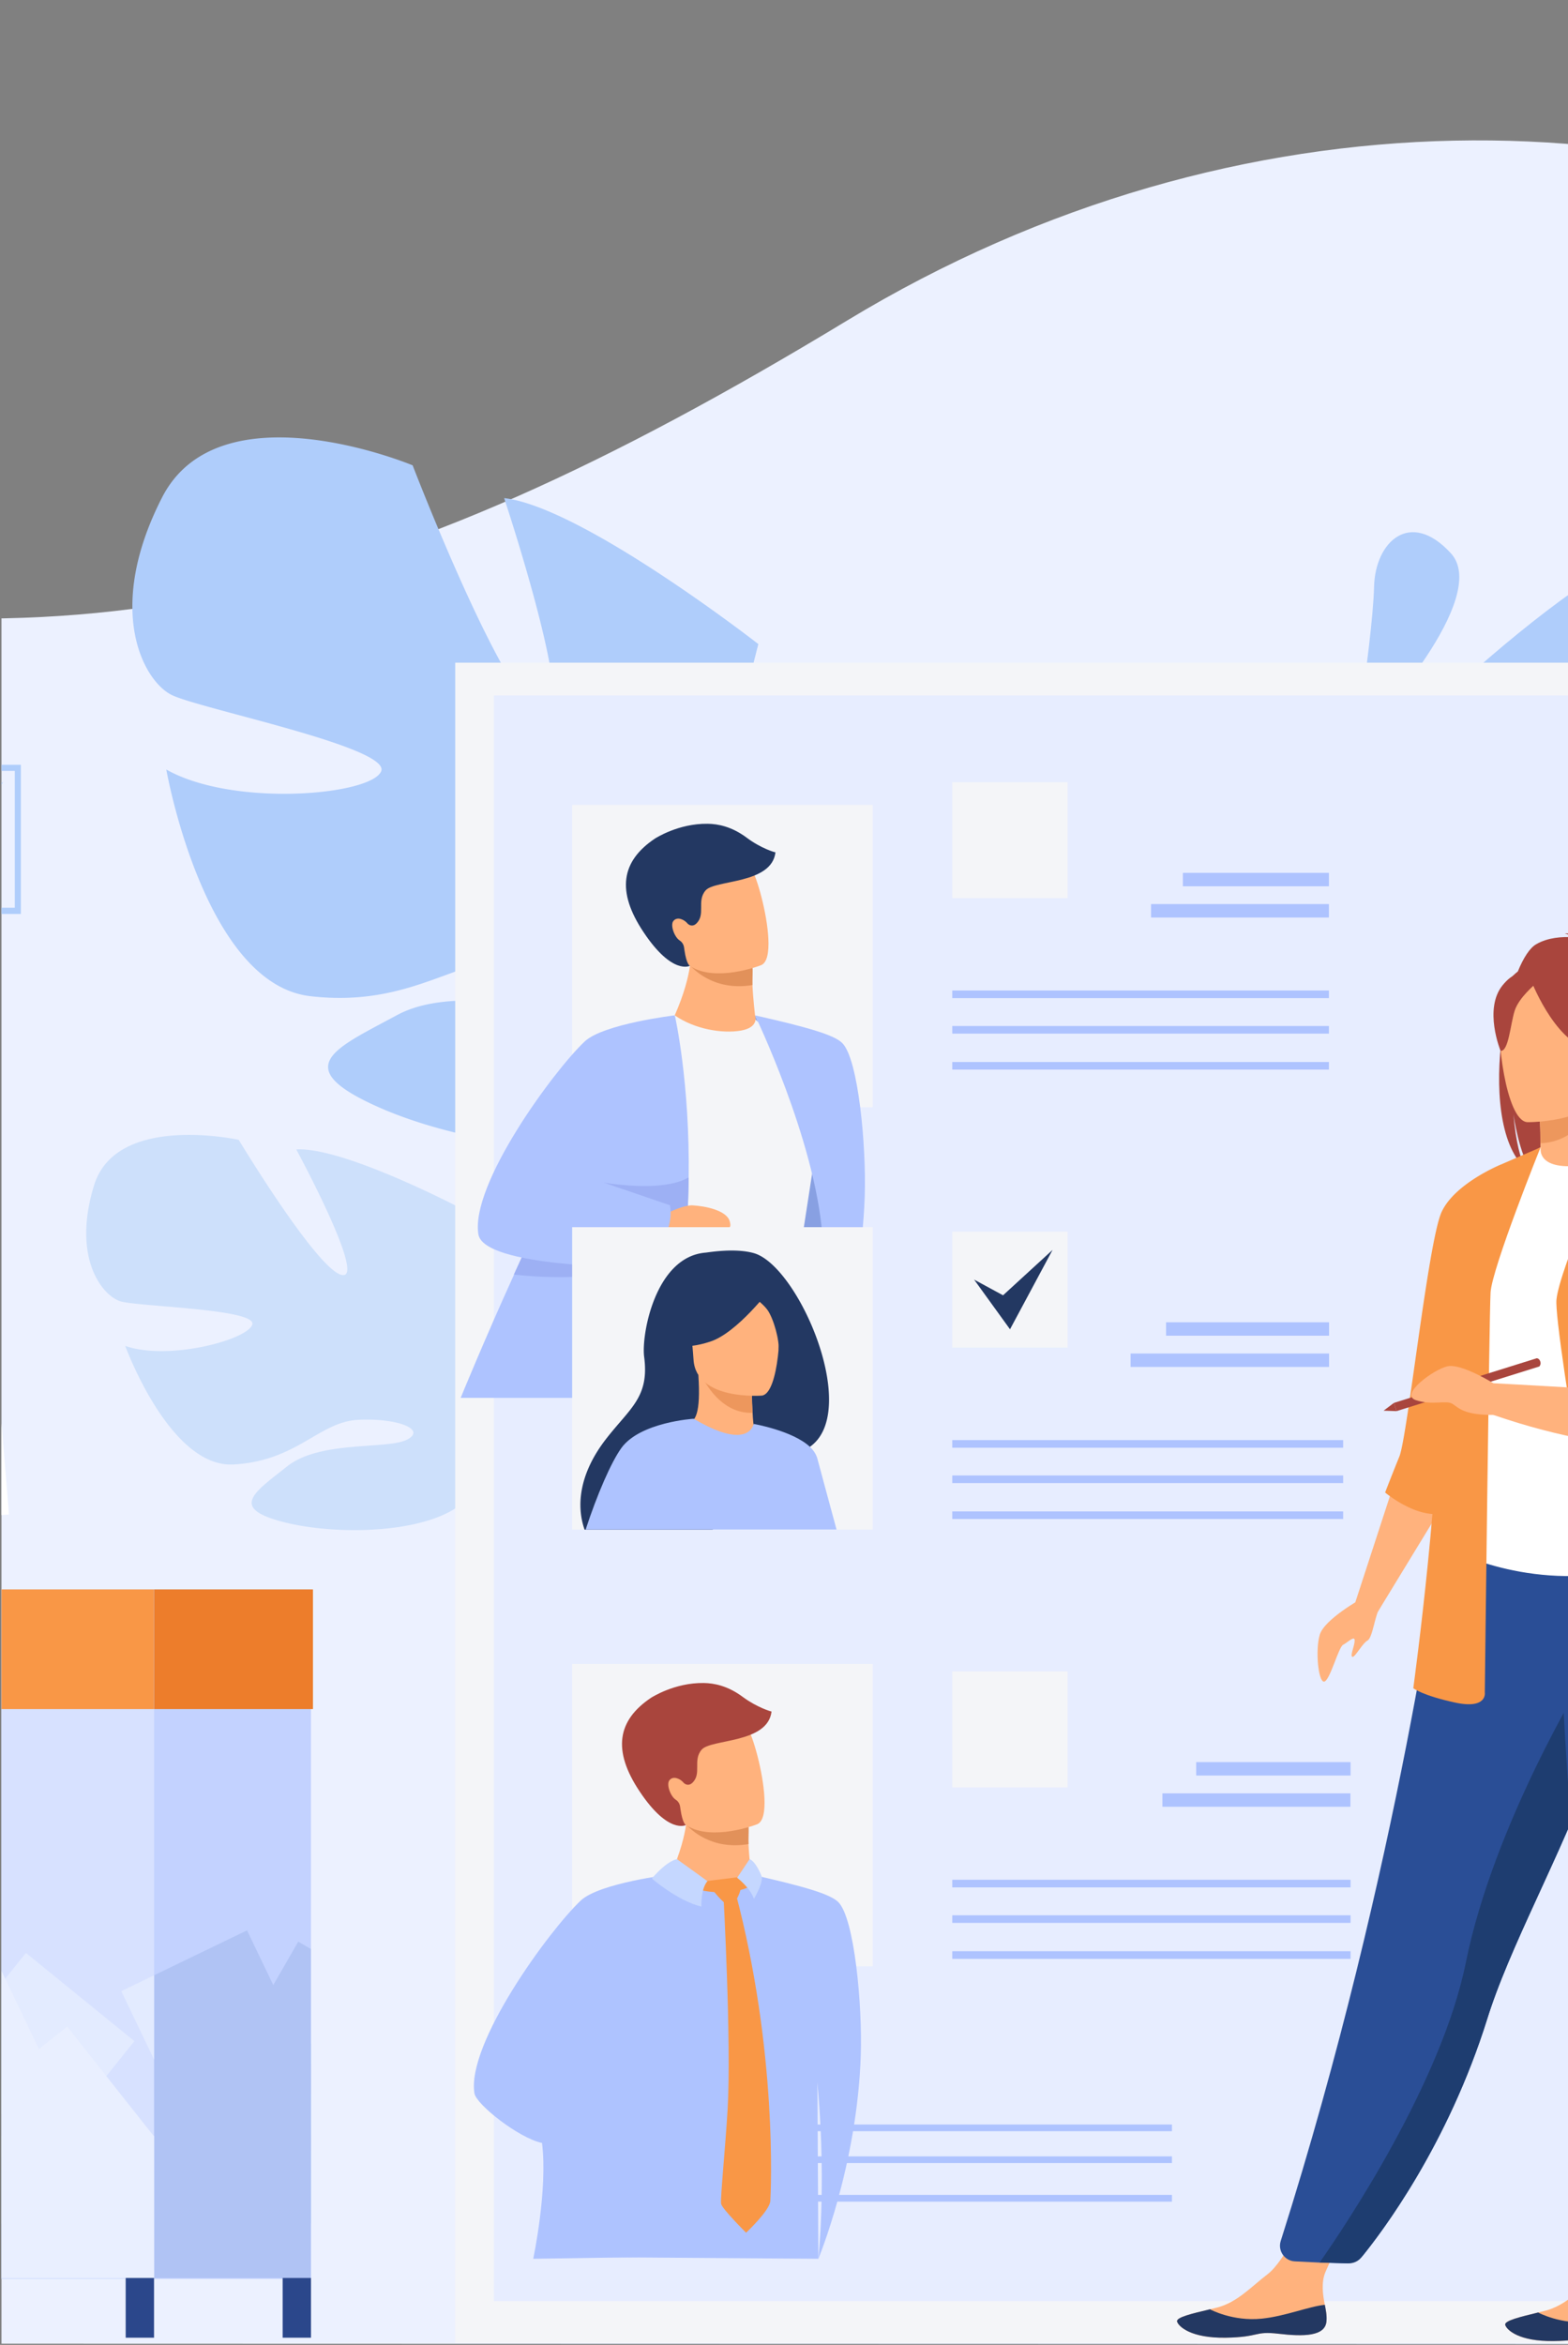 <svg width="528" height="789" fill="none" xmlns="http://www.w3.org/2000/svg"><rect width="100%" height="100%" fill="#808080" stroke="none"/><g clip-path="url(#clip0)"><path d="M-384.437 788.491s-137.895-121.173-111.112-320.65c27.753-206.554 173.657-316.446 364.047-274.756 155.597 34.101 255.843 12.205 416.745-85.226C549.096-51.98 889.216 121.037 800.245 430.714c-43.057 149.839 137.64 223.887-13.621 358.085l-1171.061-.308z" fill="#ECF1FF"/><path d="M469.99 250.467s85.655-87.021 111.009-68.202c25.355 18.871-111.009 68.202-111.009 68.202zm-5.867 16.409s161.872-78.868 201.919-41.023c39.997 37.844-44.026 35.588-75.196 32.203-31.222-3.435-126.723 8.82-126.723 8.82zm-7.448-17.896s.663-4.154 1.53-10.307c1.684-11.897 4.235-31.23 4.49-41.229.357-15.128 12.141-26.255 25.865-11.282 13.723 14.974-26.886 58.459-26.886 58.459l-4.999 4.359z" fill="#AFCDFB"/><path d="M31.665 398.87c7.499-24.461 48.72-15.333 48.72-15.333s26.68 44.203 34.843 45.485c8.162 1.333-15.458-42.254-15.458-42.254 15.917-.975 55.709 19.947 55.709 19.947s-4.285 50.357 3.928 49.588c8.214-.769 1.531-44.767 1.531-44.767 15.202 5.179 28.926 23.691 28.926 23.691 16.937 29.947-22.243 50.254-22.243 50.254s-1.123 17.486 8.979 37.895c0 0 2.295 3.795 4.54 10.154l-4.183-.154a49.254 49.254 0 00-1.021-3.282v-.051c-.255-.667-.663-1.59-1.122-2.769-1.173-2.564-1.99-4.462-2.5-5.795-3.571-8.051-8.723-18.512-12.345-20.819 0 0 .51-.616.969-1.898a68.053 68.053 0 01-.969 1.898c-7.704 15.178-43.619 16.511-63.464 11.742-19.845-4.82-10.917-10.153.153-18.973 11.071-8.82 33.517-5.641 40.303-8.974 6.785-3.384-2.806-7.333-16.172-6.717-13.366.564-20.458 13.742-42.037 15.024-21.58 1.334-36.578-39.895-36.578-39.895 14.692 5.128 41.577-2.154 42.802-7.282 1.224-5.128-38.262-5.948-44.333-7.692-6.173-1.846-16.478-14.563-8.979-39.023zm628.663 30.716c-7.601-19.742-41.016-9.794-41.016-9.794s-19.437 37.998-26.069 39.536c-6.632 1.539 10.305-35.742 10.305-35.742-13.162.103-44.74 19.692-44.74 19.692s6.428 41.228-.409 41.126c-6.836-.154-3.826-36.819-3.826-36.819-12.243 5.128-22.498 21.179-22.498 21.179-12.243 25.691 21.223 40.1 21.223 40.1s1.939 14.359-5.204 31.794c0 0-1.683 3.281-3.163 8.666l3.418-.359c.204-.974.409-1.897.664-2.769v-.052a60.07 60.07 0 00.765-2.307c.816-2.205 1.377-3.795 1.734-4.923 2.5-6.82 6.122-15.794 8.979-17.845 0 0-.459-.513-.918-1.487.306.461.612.974.918 1.487 7.193 12.05 36.884 11.076 52.954 5.948s8.418-9.025-1.224-15.64-27.957-2.667-33.721-5.077c-5.765-2.41 1.887-6.205 12.957-6.512 11.02-.308 17.652 10.102 35.507 9.948 17.856-.154 27.855-35.024 27.855-35.024-11.836 5.077-34.385.615-35.711-3.487-1.276-4.154 31.17-7.128 36.068-8.923 4.948-1.897 12.754-12.973 5.152-32.716z" fill="#CDE0FB"/><path d="M54.57 167.394c19.437-37.947 84.38-10.82 84.38-10.82s30.916 80.355 43.925 84.919c13.009 4.564-13.111-73.894-13.111-73.894 26.426 3.026 85.604 49.126 85.604 49.126s-21.682 81.381-7.959 82.56c13.723 1.179 15.509-73.022 15.509-73.022 23.467 12.922 40.557 47.331 40.557 47.331 19.029 54.1-51.066 75.894-51.066 75.894s-6.887 28.357 3.673 64.868c0 0 2.653 6.872 4.489 18.051l-6.836-1.488a67.924 67.924 0 00-.714-5.743v-.154c-.255-1.179-.612-2.82-1.02-4.82-1.225-4.564-1.99-7.897-2.398-10.256-3.52-14.256-8.928-32.973-14.182-37.793 0 0 .969-.923 2.142-2.82a82.949 82.949 0 01-2.142 2.82c-17.04 22.666-76.371 14.307-107.541.564-31.12-13.691-14.999-19.896 5.765-31.126 20.712-11.231 56.627.615 68.718-2.923 12.09-3.539-2.5-12.82-24.59-15.794-22.09-2.975-37.547 16.512-73.36 12.307-35.762-4.205-48.414-76.253-48.414-76.253 22.6 12.769 68.871 8.666 72.34.615 3.469-8.051-61.014-21.024-70.503-25.691-9.438-4.615-22.702-28.511-3.265-66.458z" fill="#AFCDFB"/><path d="M569.266 222.981h-415.98v565.408h415.98V222.981z" fill="#F4F5F8"/><path d="M552.686 234.006H166.295v540.281h386.391V234.006z" fill="#E7EDFF"/><path d="M293.884 270.825H192.67v101.738h101.214V270.825z" fill="#F4F5F8"/><path d="M276.896 470.969h-80.043l57.392-129.327 19.845 44.715 7.244 43.486-4.438 41.126z" fill="#88A0E2"/><path d="M214.402 344.975l12.805-3.333 12.448-4.462s7.244 3.487 12.397 4.462c5.611 1.025 24.334 32.46 24.334 33.793 0 1.333-14.641 94.867-14.641 94.867h-70.657l23.314-125.327z" fill="#F4F5F8"/><path d="M249.501 346.77c-6.326 1.077-15.611-.462-22.294-5.128 3.214-7.282 4.642-13.076 5.153-16.82.051-.205.051-.41.102-.564.255-1.949.255-3.282.153-3.897l16.325.359s4.438 2.153 4.387 3.589c0 .77-.051 1.487-.051 2.154 0 1.897.051 3.538.102 4.974.204 4.615.867 10.205.867 10.205s1.633 4-4.744 5.128z" fill="#FFB27D"/><path d="M253.378 331.437c-12.448 2.103-19.437-4.871-21.018-6.615a5.354 5.354 0 00-.358-.41c.153-.051.256-.103.409-.154 4.642-1.743 15.253-.82 21.018 1.487.051 1.846-.102 4.308-.051 5.692z" fill="#E2915A"/><path d="M227.819 319.181c4.183 11.384 19.284 8.41 25.661 6.513 1.786-.513 2.908-.974 2.908-.974 1.989-.923 2.551-4.41 2.347-8.82-.409-8.718-3.878-20.974-5.867-23.897-2.959-4.41-7.908-8.922-22.498-2.512-14.59 6.409-7.958 15.076-2.551 29.69z" fill="#FFB27D"/><path d="M251.49 281.901c-5.152-3.846-9.795-4.666-13.162-4.718-9.948-.153-17.651 4.923-17.702 4.923-11.478 7.641-13.111 17.794-3.928 31.537 9.693 14.564 15.611 11.333 15.611 11.333s-1.123-.359-1.837-5.282c-.051-.256-.051-.513-.102-.718-.102-1.025-.612-1.948-1.479-2.512-1.786-1.129-3.265-5.18-2.143-6.564 1.326-1.692 3.826-.359 4.744.82.766.821 1.939.975 2.857.154 3.469-3.128.102-7.641 3.265-11.281 3.163-3.641 22.243-2 23.518-12.82-.051.102-4.846-1.282-9.642-4.872z" fill="#233862"/><path d="M254.245 341.642s20.049 41.587 22.651 73.688c2.602 32.101 0 55.639 0 55.639s13.06-31.332 14.284-68.458c.561-16.512-2.091-46.357-7.652-51.639-2.755-2.615-10.917-5.077-29.283-9.23zM231.9 396.613c-.051 4.769-.255 9.692-.561 14.871-1.173 18.051-4.234 38.204-10.611 58.869h-65.606s8.112-19.845 17.958-41.434c1.734-3.794 3.469-7.64 5.305-11.384 7.244-15.383 14.795-29.998 20.304-37.382 14.642-19.64 28.569-38.409 28.569-38.409s5.102 22.409 4.642 54.869z" fill="#AEC3FF"/><path d="M213.892 426.407s-13.468 5.384-40.863 2.461c1.734-3.794 3.469-7.64 5.305-11.384l35.558 8.923zm18.008-29.794c-.051 4.769-.255 9.692-.561 14.871-8.825-.461-40.404-2.205-40.251-2.666.153-.513 2.908-12.615 2.908-12.615s26.528 6.461 37.853 0l.051.41z" fill="#9DB0F4"/><path d="M219.555 410.92s9.387-5.64 13.774-5.333c4.336.257 11.325 1.693 12.397 5.333 1.02 3.693-1.582 1.898-7.398 3.026-3.418.667-5.56 5.641-9.999 6.102-1.734.154-8.723-1.231-8.723-1.231v-7.897h-.051z" fill="#FFB27D"/><path d="M227.207 341.642s-24.079 2.871-30.354 8.82c-10.611 10.051-38.517 48.151-35.762 64.868 1.836 11.077 52.801 11.077 52.801 11.077s6.275-4.103 8.621-7.795c4.694-7.538 3.061-13.076 3.061-13.076l-31.527-10.769s15.356-14.973 27.242-15.742c8.673-.565 5.918-37.383 5.918-37.383zm220.285-8.359H320.667v2.564h126.825v-2.564zm0 11.948H320.667v2.564h126.825v-2.564zm0 12.102H320.667v2.564h126.825v-2.564z" fill="#AEC3FF"/><path d="M359.49 263.184h-38.823v39.024h38.823v-39.024z" fill="#F4F5F8"/><path d="M447.492 293.695h-49.179v4.513h49.179v-4.513zm0 10.513H387.6v4.512h59.892v-4.512z" fill="#AEC3FF"/><path d="M293.884 559.887H192.67v101.739h101.214V559.887z" fill="#F4F5F8"/><path d="M213.076 634.038l12.805-3.334 12.447-4.461s7.245 3.487 12.397 4.461c5.612 1.026 24.335 32.46 24.335 33.793 0 1.334.51 95.534.51 95.534l-85.808-.615 23.314-125.378z" fill="#AEC3FF"/><path d="M248.175 635.832c-6.326 1.077-15.611-.461-22.294-5.128 3.214-7.281 4.642-13.076 5.152-16.819.051-.205.051-.411.102-.564.255-1.949.255-3.282.153-3.898l16.325.359s4.439 2.154 4.388 3.59c0 .769-.051 1.487-.051 2.154 0 1.897 0 3.538.102 4.974.204 4.615.867 10.204.867 10.204s1.632 4-4.744 5.128z" fill="#FFB27D"/><path d="M252.051 620.5c-12.447 2.102-19.436-4.872-21.018-6.615-.204-.257-.357-.411-.357-.411.153-.051.255-.102.408-.153 4.643-1.744 15.254-.821 21.018 1.487.051 1.846-.102 4.307-.051 5.692z" fill="#E2915A"/><path d="M226.493 608.244c4.183 11.384 19.284 8.41 25.661 6.512 1.785-.512 2.908-.974 2.908-.974 1.989-.923 2.55-4.41 2.346-8.82-.408-8.718-3.877-20.973-5.867-23.896-2.958-4.41-7.907-8.923-22.497-2.513-14.591 6.41-7.959 15.076-2.551 29.691z" fill="#FFB27D"/><path d="M250.164 571.015c-5.153-3.846-9.795-4.666-13.162-4.718-9.948-.154-17.651 4.923-17.702 4.923-11.479 7.641-13.111 17.794-3.929 31.537 9.693 14.563 15.611 11.333 15.611 11.333s-1.122-.359-1.836-5.282c-.051-.256-.051-.513-.102-.718-.102-1.026-.613-1.949-1.48-2.513-1.785-1.128-3.265-5.179-2.143-6.563 1.327-1.693 3.827-.359 4.745.82.765.821 1.938.974 2.857.154 3.469-3.128.102-7.641 3.265-11.282 3.163-3.64 22.243-1.999 23.518-12.819-.051.051-4.847-1.334-9.642-4.872z" fill="#A9453D"/><path d="M252.919 630.704s20.049 41.588 22.651 73.689c2.601 32.101 0 55.638 0 55.638s13.06-31.332 14.284-68.458c.561-16.512-2.092-46.357-7.652-51.638-2.755-2.616-10.918-5.077-29.283-9.231zm-27.038 0s-24.08 2.872-30.355 8.82c-10.611 10.051-38.516 48.152-35.762 64.869.613 3.692 14.897 15.025 22.753 16.666 1.99 15.743-2.958 38.972-2.958 38.972l39.792-.615c6.377-20.615 9.437-40.819 10.611-58.869.357-5.128.51-10.102.561-14.871.51-32.46-4.642-54.972-4.642-54.972z" fill="#AEC3FF"/><path d="M229.044 626.397s10.101 8.307 16.07 9.743c0 0-5.561 2.923-22.957-4.923-.052 0 2.499-4.256 6.887-4.82z" fill="#F99746"/><path d="M252.409 625.576s1.122 3.436 2.908 5.692c0 0-1.531 5.539-10.203 4.872-.051 0 7.601-5.538 7.295-10.564z" fill="#F99746"/><path d="M238.226 632.909l11.938-1.487s-.357 7.025-3.979 9.846c-1.276 1.077-8.112-7.077-7.959-8.359z" fill="#F99746"/><path d="M243.583 637.217s2.755 50.305 1.429 72.56c-.715 12.307-2.5 29.999-2.194 31.742.306 1.693 8.417 9.744 8.417 9.744s8.01-7.487 8.163-10.718c.204-3.231 2.449-50.305-11.734-103.79-.459-1.897-4.081.462-4.081.462z" fill="#F99746"/><path d="M227.972 625.576s-3.061.206-8.468 6.513c0 0 8.723 7.538 16.682 9.435 0 0-.306-5.846 2.04-8.563l-10.254-7.385zm24.437 0l-4.184 6.256s4.286 3.231 5.663 7.077c0 0 2.908-4.82 2.653-7.333.051-.051-1.939-5.23-4.132-6z" fill="#C5D7FF"/><path d="M454.787 632.499h-134.12v2.564h134.12v-2.564zm0 11.948h-134.12v2.564h134.12v-2.564zm0 12.102h-134.12v2.564h134.12v-2.564z" fill="#AEC3FF"/><path d="M359.49 562.4h-38.823v39.024h38.823V562.4z" fill="#F4F5F8"/><path d="M454.787 592.911h-51.985v4.513h51.985v-4.513zm-.051 10.513h-63.31v4.512h63.31v-4.512z" fill="#AEC3FF"/><path d="M293.884 412.92H192.669v101.739h101.215V412.92z" fill="#F4F5F8"/><path d="M253.786 421.638c-6.224-1.744-14.794-.308-16.172-.154-16.937 1.333-21.681 27.588-20.712 35.024 1.836 13.691-4.796 17.281-12.958 27.845-8.877 11.538-9.948 22.255-7.091 30.357h43.057c9.234-8.153 21.834-19.332 29.742-26.306a13.902 13.902 0 003.01-1.539c17.345-11.999-3.826-61.074-18.876-65.227z" fill="#233862"/><path d="M255.112 483.942c.102.052-7.04 4.359-12.651 3.18-5.306-1.077-10.663-8.308-10.612-8.308 2.194-.564 4.184-3.025 3.316-16.153l1.021.154 16.988 2.257s-.051 5.333.255 10.307c.204 4.205.714 8.153 1.683 8.563z" fill="#FFB27D"/><path d="M253.123 465.072s-.051 5.333.255 10.307c-9.387.307-14.897-7.949-17.243-12.615l16.988 2.308z" fill="#ED975D"/><path d="M256.592 469.584s-22.192 1.795-23.059-12.102c-.867-13.897-4.336-23.024 9.795-24.768 14.131-1.743 17.192 3.385 18.621 7.949 1.377 4.563.357 28.101-5.357 28.921z" fill="#FFB27D"/><path d="M259.551 433.483s-11.224 14.974-20.406 17.948c-9.183 3.026-13.366.769-13.366.769s4.54-5.794 6.275-13.999c.51-2.41 2.244-4.359 4.591-5.077 6.53-2.051 19.182-5.128 22.906.359z" fill="#233862"/><path d="M250.674 434.253s5.561 3.487 7.755 6.512c2.091 2.923 4.183 10.512 3.724 13.794 0 0 4.183-15.64-1.378-21.537-5.867-6.359-10.101 1.231-10.101 1.231z" fill="#233862"/><path d="M275.213 490.711c-.408-1.436-1.276-2.718-2.5-3.897-5.816-5.436-18.927-7.692-18.927-7.692s0 .051-.051.154c-.204.718-1.173 3.538-5.612 3.538-2.958 0-7.499-1.282-14.437-5.384-.051 0-.051-.051-.102-.051 0 0-18.11 1.128-24.385 9.897-3.418 4.769-8.112 15.537-11.989 27.383h84.482c-2.908-10.666-5.561-20.563-6.479-23.948zm177.074-6.153h-131.62v2.564h131.62v-2.564zm0 11.897h-131.62v2.564h131.62v-2.564zm0 12.102h-131.62v2.564h131.62v-2.564z" fill="#AEC3FF"/><path d="M359.49 414.407h-38.823v39.024h38.823v-39.024z" fill="#F4F5F8"/><path d="M447.543 444.919H392.65v4.512h54.893v-4.512zm0 10.512h-66.83v4.513h66.83v-4.513z" fill="#AEC3FF"/><path d="M328.014 430.56l12.09 16.718 14.336-26.717-16.682 15.281-9.744-5.282z" fill="#233862"/><path d="M394.64 714.854H261.438v2.256H394.64v-2.256zm0 10.717H261.438v2.257H394.64v-2.257zm0 12.974H261.438v2.256H394.64v-2.256zm-188.655-18.922c1.785-2.513 3.673-6.974 2.244-10.102-1.326-2.872-3.877-1.538-5.611.102-2.602 2.462-4.082 5.898-5.204 9.282-1.377 4.102-2.449 8.41-2.908 12.717-.357 3.487-.612 8.821 1.633 11.795 1.887 2.512 4.948.461 7.04-.718 6.632-3.744 12.141-9.692 13.672-17.333.204-.974-1.02-1.897-1.786-1.025-1.53 1.641-2.55 3.692-2.601 5.999-.051 1.282.102 3.282 1.581 3.641 1.786.411 3.163-2.051 3.928-3.23 1.531-2.359 2.5-5.026 2.959-7.846-.663-.205-1.377-.359-2.04-.564-.307 2.051.051 5.641 3.06 5.025 2.857-.615 3.061-5.487 3.163-7.692.051-1.179-1.836-1.487-2.091-.307-.408 1.999-.357 3.948.255 5.845.306.975.765 1.847 1.275 2.77.459.717.816 1.487 1.174 2.307.663 1.641.102 2.359-1.735 2.103a51.693 51.693 0 00-.612 1.589c4.999-2 10.509-4.717 10.764-10.871.051-1.385-2.092-1.385-2.143 0-.204 5.025-5.152 7.179-9.182 8.769-.664.256-.97.923-.612 1.589 1.173 2.308 4.387 2.103 5.458-.205.714-1.538.357-3.179-.306-4.666-1.377-2.974-2.857-5.179-2.194-8.615-.714-.103-1.377-.205-2.091-.308-.051 1.18-.153 2.308-.459 3.436-.102.41-.204.769-.408 1.179-.358 1.334-.715.872-1.174-1.333.204-1.333-1.836-1.948-2.04-.564-.409 2.615-1.276 5.077-2.704 7.333-.663 1.026-1.633 3.026-1.531.718.051-1.743.817-3.231 1.99-4.461-.612-.359-1.173-.718-1.786-1.026-1.02 5.025-3.775 9.23-7.652 12.564-1.837 1.589-4.234 3.538-6.53 4.307-.918.308-2.347.41-3.163-.41-.306-.308-.408-1.487-.51-1.949-.357-1.692-.459-3.435-.459-5.179.102-5.487 1.632-11.179 3.571-16.307.918-2.461 2.194-4.871 4.081-6.718 2.449-2.307 2.449 1.334 2.092 3.026-.357 1.59-1.123 3.025-2.041 4.359-.969 1.025.867 2.102 1.633.974z" fill="#AEC3FF"/><path d="M446.676 780.953c-.408 5.231-7.755 5.282-16.121 4.308-8.367-.975-6.122 1.128-17.856 1.333-11.733.154-15.763-3.743-16.325-5.384-.51-1.487 5.153-2.769 11.173-4.205.765-.205 1.53-.359 2.295-.564 6.786-1.744 11.326-6.872 17.142-11.333 5.509-4.256 12.6-19.538 12.6-19.538l16.019-.717s-6.734 13.742-9.284 19.64c-1.48 3.487-.868 7.743-.205 11.025.358 1.743.715 3.589.562 5.435z" fill="#FFB27D"/><path d="M430.555 785.261c-8.367-.975-6.122 1.128-17.856 1.333-11.733.154-15.764-3.743-16.325-5.384-.51-1.487 5.153-2.769 11.173-4.205l.051.102s7.55 4.051 17.192 3.077c7.856-.769 15.866-4.102 21.324-4.666.357 1.794.715 3.589.562 5.487-.358 5.179-7.755 5.23-16.121 4.256z" fill="#233862"/><path d="M557.175 782.03c-.357 5.231-7.754 5.333-16.121 4.359-8.366-.974-6.122 1.179-17.855 1.333-11.734.154-15.764-3.692-16.325-5.384-.51-1.487 5.152-2.769 11.172-4.256.765-.206 1.531-.359 2.296-.565 6.785-1.743 11.325-6.871 17.141-11.332 5.51-4.256 0-29.332 0-29.332l17.601-1.744s-.868 21.128-.817 30.717c0 3.794 1.735 7.435 2.398 10.717.306 1.795.612 3.641.51 5.487z" fill="#FFB27D"/><path d="M541.054 786.389c-8.366-.974-6.122 1.179-17.855 1.333-11.734.154-15.764-3.692-16.325-5.384-.51-1.487 5.152-2.769 11.172-4.256l.051.102s7.551 4.051 17.193 3.077c7.856-.821 15.865-4.102 21.273-4.718.357 1.795.714 3.59.561 5.436-.357 5.333-7.703 5.384-16.07 4.41z" fill="#233862"/><path d="M505.803 348.308c-3.01-12.512 1.377-18.358 5.305-21.435 1.888-4.615 4.03-7.948 6.224-9.179 3.979-2.307 8.775-2.512 12.142-2.359-.868-.871-2.551-1.23-2.551-1.23 2.092-.308 6.734 1.743 6.734 1.743 28.926-11.179 33.466 31.588 32.854 41.537-.612 9.948-.51 21.64 14.539 29.485 28.722 14.923-9.54 71.279-9.54 71.279.715-8.051-36.118-50.408-55.402-63.125-4.694-6.923-6.326-19.179-6.479-20.153.816 9.692 2.448 15.127 3.928 18.204-8.775-8.051-10.05-27.537-7.754-44.767z" fill="#A9453D"/><path d="M517.23 395.69c-.102.052 9.285 4.923 16.325 3.026 6.632-1.795 10.968-10.461 10.866-10.512-2.806-.564-3.622-4.462-3.571-21.128l-1.275.257-21.376 4.256s.51 6.769.51 13.128c.051 5.281-.255 10.358-1.479 10.973z" fill="#FFB27D"/><path d="M518.25 371.538s.511 6.769.511 13.127c11.937-.359 18.263-11.281 20.865-17.383l-21.376 4.256z" fill="#ED975D"/><path d="M431.269 754.032c-1.071 3.281 1.326 6.717 4.744 6.871l8.367.41 8.826.257c2.193.051 4.336-.923 5.713-2.616 7.041-8.717 28.773-37.69 41.935-79.79.357-1.18.765-2.359 1.174-3.59 8.672-25.486 26.732-57.484 36.221-86.457 1.53-4.615 2.856-8.974 4.081-13.077.408-1.333.765-2.615 1.122-3.897 6.989-24.46 9.03-40.511 10.917-57.638l-68.615.564c.051 0-14.387 112.815-54.485 238.963z" fill="#2A4E96"/><path d="M495.395 475.43c.153 32.819-4.795 46.869-4.795 46.869s29.385 15.025 64.279 3.949c.409-.154 24.998-7.128 24.998-7.128-.561-1.333-5.459-23.281-6.02-24.511-7.346-15.897-9.387-22.615-10.254-27.486-1.632-9.128-1.632-18.563-.867-27.486 2.142-23.589 8.468-43.177 8.468-43.177-9.489-2.154-18.416-6-28.313-9.744-2.296 2.872-9.234 5.846-15.254 5.692-6.938-.153-9.234-3.128-8.825-6.409-7.398 4.153-13.316 8.05-13.316 8.05-6.274 10.974-19.079 21.692-19.998 38.563-.255 4.205 9.897 41.895 9.897 42.818z" fill="#fff"/><path d="M514.271 377.589s28.314.461 28.314-17.23c0-17.743 3.673-29.588-14.387-30.665-18.059-1.026-21.579 5.692-23.008 11.64-1.428 5.897 1.735 35.639 9.081 36.255z" fill="#FFB27D"/><path d="M515.292 329.232s7.754 20.768 19.64 23.845c11.887 3.077 17.04-.154 17.04-.154s-9.132-7.281-11.02-19.999c.051.052-19.794-13.589-25.66-3.692z" fill="#A9453D"/><path d="M517.23 330.924s-5.765 4.667-7.193 9.179c-1.429 4.513-2.041 13.795-4.745 13.487 0 0-5.815-14.153.715-22.102 6.989-8.512 11.223-.564 11.223-.564z" fill="#A9453D"/><path d="M469.735 498.198l-13.366 40.973 7.652 3.076 22.09-36.203-16.376-7.846z" fill="#FFB27D"/><path d="M505.751 391.691s-15.763 6.307-20.304 16.101c-4.54 9.795-11.478 75.535-14.233 82.304a689.93 689.93 0 00-4.796 12.102s7.959 6.717 15.917 7.23c8.01.462 23.416-117.737 23.416-117.737z" fill="#F99746"/><path d="M518.76 386.05s-16.375 40.665-16.835 48.869c-.459 8.205-1.938 134.558-1.938 134.558s.969 5.794-10.101 3.384c-11.071-2.41-13.979-4.82-13.979-4.82s10.612-77.945 7.704-105.021c-2.908-27.126 22.141-71.329 22.141-71.329l13.008-5.641z" fill="#F99746"/><path d="M444.38 761.262l9.591.308c1.734.051 3.367-.667 4.438-2 6.428-7.846 28.926-37.229 42.445-80.407.357-1.179.765-2.358 1.173-3.589 8.673-25.486 26.733-57.484 36.222-86.457 1.53-4.616 2.856-8.974 4.081-13.077.408-1.333.765-2.615 1.122-3.897l-10.101-7.692s-30.354 49.382-39.741 95.842c-8.112 40.357-40.762 88.918-49.23 100.969z" fill="#1E3D70"/><path d="M532.331 664.6c-.154 21.384.867 69.022 3.418 92.303.255 2.154 2.04 3.744 4.183 3.744h7.142c3.01 0 5.255 0 6.785-.052 1.275 0 2.398-.974 2.653-2.256 7.142-36.408 12.193-66.663 15.968-92.816 3.112-21.896 5.918-40.613 8.009-56.766 2.143-16.256 3.622-29.845 4.183-41.331.102-1.795.153-3.59.153-5.282.051-1.744.051-3.385.051-5.026l-59.28-5.794c.766 39.639 6.837 100.149 6.735 113.276z" fill="#2A4E96"/><path d="M544.319 567.066s4.184 15.179 18.621 13.231c14.437-1.949 34.997-10.667 34.997-10.667s-6.173-19.588-13.826-45.382c-9.284-31.178-20.814-71.381-26.222-96.764-1.53-7.128-2.55-13.025-2.958-17.281l-11.989-23.384s-17.856 40.306-18.825 50.459c-1.02 10.256 20.202 129.788 20.202 129.788z" fill="#F99746"/><path d="M558.706 435.842l-15.815-48.972c.051 0 19.998 5.949 29.997 11.077 0 0 6.275 8.102 10.152 26.87 0 0 4.081 44.972-5.05 61.433 0 0-28.875 5.795-75.095-10.153v-10.666s50.556 2.666 60.912 3.897l-5.101-33.486z" fill="#FFB27D"/><path d="M469.377 472.046l.868 2.769 48.107-15.025s.663-.718.306-1.692c-.357-1.077-1.173-1.077-1.173-1.077l-48.108 15.025z" fill="#A9453D"/><path d="M465.908 474.661l3.47-2.615.867 2.769-4.337-.154z" fill="#A9453D"/><path d="M458.256 538.042s-12.193 6.769-13.825 11.948c-1.582 5.18-.51 16 1.428 15.846 1.939-.154 4.847-11.641 6.428-12.41 1.582-.82 3.877-3.23 3.877-1.436 0 1.795-1.581 5.026-.816 5.487.816.462 3.367-4.512 5.153-5.487 1.785-.974 2.5-8.974 4.234-11.076 1.735-2.205-6.479-2.872-6.479-2.872zm44.639-72.612s-10.918-6.768-15.509-5.692c-4.591 1.026-16.274 9.538-10.611 11.385 5.612 1.846 10.152-.103 12.295 1.23 2.142 1.334 3.775 3.795 13.825 3.744 10.05-.052 0-10.667 0-10.667z" fill="#FFB27D"/><path d="M104.719 534.812H-88.834V766.8h193.553V534.812z" fill="#C3D2FF"/><path d="M22.787 722.821l42.329-20.498-25.33-52.85-42.328 20.497 25.328 52.851zm81.881-67.041v67.74l-8.367-4.871-9.744-5.641-7.856-4.564-2.449-1.436-5-2.871 3.164-5.539 17.6-30.665 8.417-14.614 4.235 2.461z" fill="#B0C3F4"/><path d="M61.233 744.178l17.756-43.724-54.032-22.169-17.756 43.724 54.032 22.169z" fill="#B0C3F4"/><path d="M-12.8 752.947l38.115-27.619-34.13-47.588-38.114 27.619 34.13 47.588zm117.468-65.271v60.356l-9.234 7.384-25.66-32.409-1.072-1.384-2.347-2.974-.153-.205 8.06-6.41 4.439-3.59 23.671-18.922 2.296-1.846z" fill="#B0C3F4"/><path d="M104.668 694.393v9.846l-18.11 8.769-11.683 5.64-4.133 2-2.04.975-2.5 1.23-2.04-4.205-6.174-12.871-8.264-17.332-8.877-18.461 7.091-3.436 35.252-17.024 8.826 18.409 10.356 21.589 2.296 4.871z" fill="#B0C3F4"/><path d="M104.668 718.649H-46.95v47.843h151.618v-47.843z" fill="#B0C3F4"/><path d="M-136.16 766.813H51.883V534.824H-136.16v231.989z" fill="#D7E1FF"/><path d="M-27.961 702.749l36.545 29.683 36.68-45.629L8.72 657.12l-36.68 45.629z" fill="#E3EBFF"/><path d="M-23.063 718.434l29.262 36.952 45.662-36.536L22.6 681.898l-45.662 36.536z" fill="#E9EFFF"/><path d="M-23.064 722.82l42.329-20.497-25.33-52.85-42.328 20.497 25.329 52.85z" fill="#E9EFFF"/><path d="M-136.16 766.516H51.883v-47.844H-136.16v47.844z" fill="#E9EFFF"/><path d="M51.867 664.651l-11.02 5.333 11.02 22.974v-28.307z" fill="#E3EBFF"/><path d="M51.816 534.812h-188.043v40.254H51.816v-40.254z" fill="#F99746"/><path d="M105.382 534.812H51.867v40.254h53.515v-40.254z" fill="#ED7D2B"/><path d="M51.867 766.492h-9.54v20.102h9.54v-20.102zm52.852 0h-9.54v20.102h9.54v-20.102z" fill="#2B478B"/><path d="M-63.023 515.046l66.044-5.472-7.166-87.39-66.044 5.472 7.166 87.39z" fill="#fff"/><path d="M7.024 307.541H-42.92v-50.203H7.024v50.203zm-47.852-2.103H4.984V259.39h-45.812v46.048z" fill="#AFCDFB"/><path d="M-34.553 276.466l16.273 22.511L1.055 263.03l-22.447 20.512-13.162-7.076z" fill="#AFCDFB"/></g><defs><clipPath id="clip0"><path fill="#fff" transform="translate(.5)" d="M0 0h527.5v789H0z"/></clipPath></defs></svg>